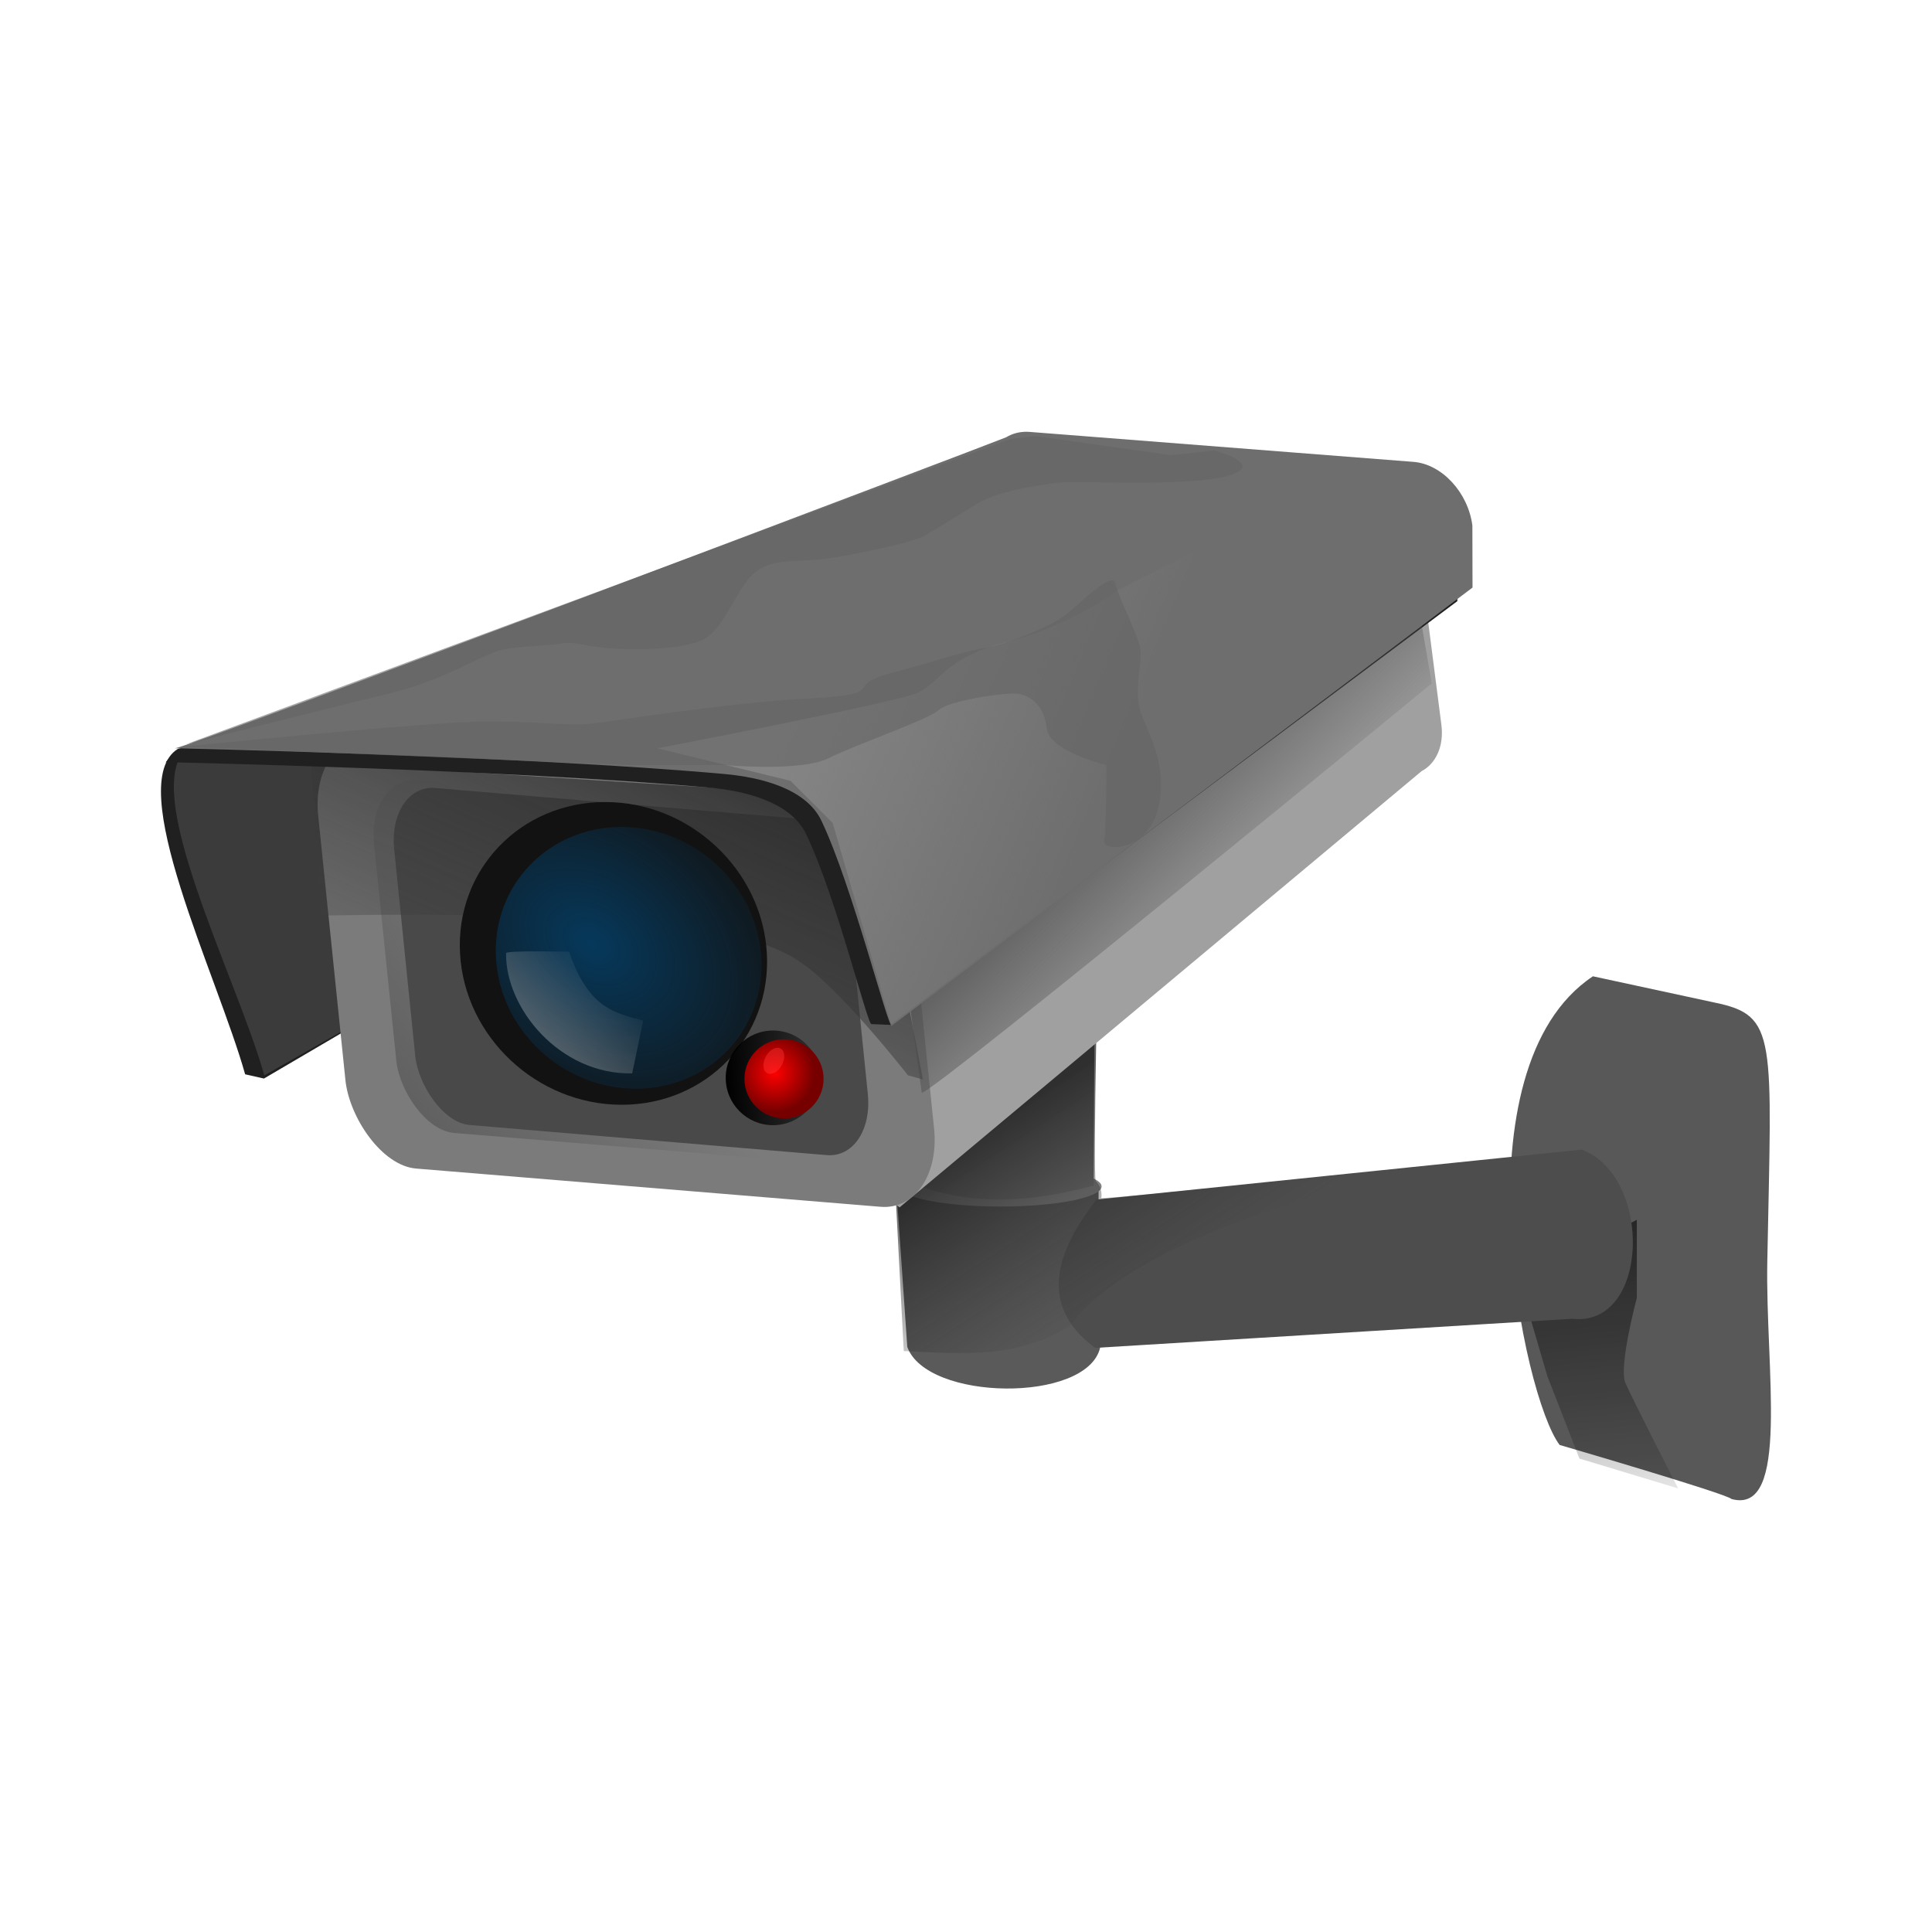 <svg:svg xmlns:dc="http://purl.org/dc/elements/1.1/" xmlns:ns1="http://sodipodi.sourceforge.net/DTD/sodipodi-0.dtd" xmlns:ns2="http://www.inkscape.org/namespaces/inkscape" xmlns:ns3="http://www.w3.org/1999/xlink" xmlns:ns5="http://creativecommons.org/ns#" xmlns:rdf="http://www.w3.org/1999/02/22-rdf-syntax-ns#" xmlns:svg="http://www.w3.org/2000/svg" height="1090.532" id="svg64969" version="1.1" viewBox="240.641 202.501 1090.532 1090.532" width="1090.532" ns1:docname="cctv.svg" ns2:export-filename="/home/efs/Workbench/1.png" ns2:export-xdpi="96" ns2:export-ydpi="96" ns2:version="0.92+devel unknown">
  <svg:defs id="defs64971">
    <svg:linearGradient gradientTransform="matrix(2.05,0,0,2.05,237.693,-337.785)" gradientUnits="userSpaceOnUse" id="linearGradient110359" x1="1275.531" x2="1279.82" y1="148.386" y2="195.364" ns2:collect="always" ns3:href="#linearGradient110353" />
    <svg:linearGradient id="linearGradient110353" ns2:collect="always">
      <svg:stop id="stop110355" offset="0" style="stop-color:#080808;stop-opacity:1;" />
      <svg:stop id="stop110357" offset="1" style="stop-color:#080808;stop-opacity:0;" />
    </svg:linearGradient>
    <svg:linearGradient gradientTransform="matrix(2.617,0,0,2.617,-475.444,-449.01)" gradientUnits="userSpaceOnUse" id="linearGradient110340" x1="1234.533" x2="1243.43" y1="164.322" y2="178.007" ns2:collect="always" ns3:href="#linearGradient72881" />
    <svg:linearGradient id="linearGradient72881" ns2:collect="always">
      <svg:stop id="stop72883" offset="0" style="stop-color:#0e0e0e;stop-opacity:1" />
      <svg:stop id="stop72885" offset="1" style="stop-color:#2f2f2f;stop-opacity:0;" />
    </svg:linearGradient>
    <svg:linearGradient gradientUnits="userSpaceOnUse" id="linearGradient72918" x1="3535.818" x2="3636.812" y1="-1149.144" y2="-1225.618" ns2:collect="always" ns3:href="#linearGradient66069" />
    <svg:linearGradient id="linearGradient66069" ns2:collect="always">
      <svg:stop id="stop66071" offset="0" style="stop-color:#5d5d5d;stop-opacity:1;" />
      <svg:stop id="stop66073" offset="1" style="stop-color:#5d5d5d;stop-opacity:0;" />
    </svg:linearGradient>
    <svg:linearGradient gradientTransform="matrix(2.617,0,0,2.617,-475.444,-449.01)" gradientUnits="userSpaceOnUse" id="linearGradient110331" x1="1203.497" x2="1187.755" y1="130.197" y2="165.726" ns2:collect="always" ns3:href="#linearGradient66049" />
    <svg:linearGradient id="linearGradient66049" ns2:collect="always">
      <svg:stop id="stop66051" offset="0" style="stop-color:#272727;stop-opacity:1" />
      <svg:stop id="stop66053" offset="1" style="stop-color:#4a4a4a;stop-opacity:0;" />
    </svg:linearGradient>
    <svg:linearGradient gradientUnits="userSpaceOnUse" id="linearGradient72922" x1="1230.02" x2="1241.41" y1="148.059" y2="159.497" ns2:collect="always" ns3:href="#linearGradient66034" />
    <svg:linearGradient id="linearGradient66034" ns2:collect="always">
      <svg:stop id="stop66036" offset="0" style="stop-color:#4a4a4a;stop-opacity:1;" />
      <svg:stop id="stop66038" offset="1" style="stop-color:#4a4a4a;stop-opacity:0;" />
    </svg:linearGradient>
    <svg:filter id="filter66042" style="color-interpolation-filters:sRGB" ns2:collect="always">
      <svg:feGaussianBlur id="feGaussianBlur66044" stdDeviation="0.739" ns2:collect="always" />
    </svg:filter>
    <svg:radialGradient cx="1196.325" cy="147.934" fx="1196.325" fy="147.934" gradientTransform="matrix(1.571,0.857,-0.53,1.294,-604.505,-1068.403)" gradientUnits="userSpaceOnUse" id="radialGradient72924" r="9.821" ns2:collect="always" ns3:href="#linearGradient72838" />
    <svg:linearGradient id="linearGradient72838" ns2:collect="always">
      <svg:stop id="stop72840" offset="0" style="stop-color:#004c80;stop-opacity:1;" />
      <svg:stop id="stop72842" offset="1" style="stop-color:#004c80;stop-opacity:0;" />
    </svg:linearGradient>
    <svg:linearGradient gradientUnits="userSpaceOnUse" id="linearGradient72926" x1="1214.971" x2="1223.081" y1="162.582" y2="162.189" ns2:collect="always" ns3:href="#linearGradient72806" />
    <svg:linearGradient id="linearGradient72806" ns2:collect="always">
      <svg:stop id="stop72808" offset="0" style="stop-color:#000000;stop-opacity:1;" />
      <svg:stop id="stop72810" offset="1" style="stop-color:#000000;stop-opacity:0;" />
    </svg:linearGradient>
    <svg:radialGradient cx="1217.079" cy="162.148" fx="1217.079" fy="162.148" gradientUnits="userSpaceOnUse" id="radialGradient72928" r="2.757" ns2:collect="always" ns3:href="#linearGradient72794" />
    <svg:linearGradient id="linearGradient72794" ns2:collect="always">
      <svg:stop id="stop72796" offset="0" style="stop-color:#ff0000;stop-opacity:1;" />
      <svg:stop id="stop72798" offset="1" style="stop-color:#760000;stop-opacity:1" />
    </svg:linearGradient>
    <svg:linearGradient gradientTransform="matrix(2.617,0,0,2.617,-475.444,-449.01)" gradientUnits="userSpaceOnUse" id="linearGradient110319" x1="1194.745" x2="1206.041" y1="167.138" y2="155.19" ns2:collect="always" ns3:href="#linearGradient72849" />
    <svg:linearGradient id="linearGradient72849" ns2:collect="always">
      <svg:stop id="stop72851" offset="0" style="stop-color:#ffffff;stop-opacity:1;" />
      <svg:stop id="stop72853" offset="1" style="stop-color:#ffffff;stop-opacity:0;" />
    </svg:linearGradient>
    <svg:linearGradient gradientTransform="matrix(2.05,0,0,2.05,237.693,-337.785)" gradientUnits="userSpaceOnUse" id="linearGradient110369" x1="1214.04" x2="1240.008" y1="105.139" y2="115.952" ns2:collect="always" ns3:href="#linearGradient110363" />
    <svg:linearGradient id="linearGradient110363" ns2:collect="always">
      <svg:stop id="stop110365" offset="0" style="stop-color:#858585;stop-opacity:1;" />
      <svg:stop id="stop110367" offset="1" style="stop-color:#858585;stop-opacity:0;" />
    </svg:linearGradient>
  </svg:defs>
  <ns1:namedview bordercolor="#d8d8d8" borderopacity="1" id="base" pagecolor="#ffffff" showgrid="false" ns2:current-layer="layer2" ns2:cx="1366.077" ns2:cy="452.68185" ns2:document-rotation="0" ns2:document-units="px" ns2:object-nodes="true" ns2:object-paths="true" ns2:pageopacity="0.0" ns2:pageshadow="2" ns2:showpageshadow="false" ns2:snap-global="false" ns2:snap-nodes="true" ns2:snap-page="true" ns2:snap-perpendicular="true" ns2:snap-tangential="true" ns2:window-height="1139" ns2:window-maximized="1" ns2:window-width="1920" ns2:window-x="0" ns2:window-y="32" ns2:zoom="0.684" />
  <svg:g id="layer2" ns2:groupmode="layer" ns2:label="Layer 1">
    <svg:g id="g37196" transform="matrix(3.096,0,0,3.096,-7711.176,884.312)">
      <svg:path d="m 2858.836,-42.227 22.246,4.803 c 11.405,2.356 10.33,6.171 9.544,47.27 -0.37,19.368 4.226,46.152 -6.511,43.232 -1.011,-1.011 -31.347,-9.859 -31.347,-9.859 -6.692,-8.73 -19.159,-68.647 6.067,-85.446 z" id="path6697" style="color:#000000;display:inline;overflow:visible;visibility:visible;fill:#585858;fill-opacity:1;fill-rule:nonzero;stroke:none;stroke-width:1px;marker:none;enable-background:accumulate" ns1:nodetypes="ccsccc" ns2:connector-curvature="0" />
      <svg:path d="m 2731.805,-3.992 2.022,29.325 c 3.526,9.9 32.574,10.272 35.139,0.253 -0.281,-9.775 -0.306,-19.55 -0.253,-29.325 z" id="path6703" style="color:#000000;display:inline;overflow:visible;visibility:visible;fill:#5a5a5a;fill-opacity:1;fill-rule:nonzero;stroke:none;stroke-width:1px;marker:none;enable-background:accumulate" ns1:nodetypes="ccccc" ns2:connector-curvature="0" />
      <svg:path d="M 2866.841,2.163 V 16.397 c 0,0 -3.349,12.56 -2.093,15.49 1.256,2.931 9.629,19.258 9.629,19.258 l -18.002,-5.443 -5.861,-15.072 -5.024,-17.165 z" id="path110316" style="color:#000000;display:inline;overflow:visible;visibility:visible;fill:url(#linearGradient110359);fill-opacity:1;fill-rule:nonzero;stroke:none;stroke-width:1.188;marker:none;enable-background:accumulate" ns2:connector-curvature="0" />
      <svg:path d="m 2855.044,20.214 -86.963,5.309 c -8.216,-6.069 -9.542,-14.584 0.253,-27.049 l 88.479,-9.101 c 13.016,4.972 12.327,32.442 -1.77,30.841 z" id="path6699" style="color:#000000;display:inline;overflow:visible;visibility:visible;fill:#4d4d4d;fill-opacity:1;fill-rule:nonzero;stroke:none;stroke-width:1px;marker:none;enable-background:accumulate" ns1:nodetypes="ccccc" ns2:connector-curvature="0" />
      <svg:ellipse cx="3584.927" cy="-596.19" id="path6701" rx="45.927" ry="8.377" style="color:#000000;display:inline;overflow:visible;visibility:visible;fill:#818181;fill-opacity:1;fill-rule:nonzero;stroke:none;stroke-width:1px;marker:none;enable-background:accumulate" transform="matrix(0.402,0,0,0.438,1309.655,257.213)" />
      <svg:path d="m 2732.69,-5.319 0.506,-35.645 34.886,-26.544 -0.254,63.452 c -7.482,1.863 -21.026,5.181 -35.139,-1.264 z" id="path6711" style="color:#000000;display:inline;overflow:visible;visibility:visible;fill:#737373;fill-opacity:1;fill-rule:nonzero;stroke:none;stroke-width:1px;marker:none;enable-background:accumulate" ns1:nodetypes="ccccc" ns2:connector-curvature="0" />
      <svg:path d="m 2600.832,-83.683 c -9.997,6.333 7.198,41.279 12.278,59.325 l 3.429,0.773 152.972,-89.733 -11.544,-16.954 z" id="path6693" style="color:#000000;display:inline;overflow:visible;visibility:visible;fill:#202020;fill-opacity:1;fill-rule:nonzero;stroke:none;stroke-width:1px;marker:none;enable-background:accumulate" ns1:nodetypes="cccccc" ns2:connector-curvature="0" />
      <svg:path d="m 2832.974,-8.107 c -35.707,7.127 -60.876,17.835 -69.547,29.671 -9.887,5.969 -19.109,5.031 -30.238,4.536 l -1.512,-28.915 6.426,-24.757 30.606,-23.992 c 0,0 -1.078,45.726 -0.511,46.67 1.369,1.346 1,3.116 1,3.116 7.012,-0.32 48.111,-4.763 63.776,-6.328 z" id="path72857" style="color:#000000;display:inline;overflow:visible;visibility:visible;opacity:0.668;fill:url(#linearGradient110340);fill-opacity:1;fill-rule:nonzero;stroke:#000000;stroke-width:5.49;stroke-linecap:butt;stroke-linejoin:miter;stroke-miterlimit:4;stroke-dasharray:none;stroke-dashoffset:0;stroke-opacity:0;marker:none;enable-background:accumulate" ns1:nodetypes="cccccccccc" ns2:connector-curvature="0" />
      <svg:path d="m 2602.74,-83.934 c -9.323,7.087 8.785,41.726 13.865,59.772 l 156.401,-88.961 -19.729,-27.439 z" id="path6691" style="color:#000000;display:inline;overflow:visible;visibility:visible;fill:#3b3b3b;fill-opacity:1;fill-rule:nonzero;stroke:none;stroke-width:1px;marker:none;enable-background:accumulate" ns1:nodetypes="ccccc" ns2:connector-curvature="0" />
      <svg:g id="g6687" style="display:inline" transform="matrix(0.437,0.025,-0.025,0.437,1151.676,363.64)">
        <svg:path d="m 3590.031,-897.812 c -2.935,0.107 -5.576,0.989 -7.75,2.469 -0.012,0.008 -0.019,0.023 -0.031,0.031 -5.959,2.916 -265.305,129.781 -269.344,129.781 L 3558,-588.25 3764.656,-782.031 c 0.012,-0.007 0.019,-0.024 0.031,-0.031 5.777,-3.442 8.8,-10.936 7.156,-19.75 l -13.125,-70.25 c -2.292,-12.289 -12.721,-22.36 -23.406,-22.594 L 3591,-897.812 c -0.334,-0.007 -0.643,-0.012 -0.969,0 z" id="rect6680" style="color:#000000;display:inline;overflow:visible;visibility:visible;fill:#a0a0a0;fill-opacity:1;fill-rule:nonzero;stroke:none;stroke-width:1px;marker:none;enable-background:accumulate" transform="translate(0,-447.638)" ns2:connector-curvature="0" />
        <svg:rect height="180.532" id="rect6678" rx="25.94" ry="34.937" style="color:#000000;display:inline;overflow:visible;visibility:visible;fill:#7b7b7b;fill-opacity:1;fill-rule:nonzero;stroke:none;stroke-width:1px;marker:none;enable-background:accumulate" transform="matrix(1,0.025,0.159,0.987,0,0)" width="245.945" x="3511.968" y="-1324.389" />
        <svg:rect height="147.812" id="rect66057" rx="21.239" ry="28.605" style="color:#000000;display:inline;overflow:visible;visibility:visible;fill:url(#linearGradient72918);fill-opacity:1;fill-rule:nonzero;stroke:none;stroke-width:1px;marker:none;enable-background:accumulate" transform="matrix(1,0.025,0.159,0.987,0,0)" width="201.37" x="3534.255" y="-1308.029" />
        <svg:rect height="141.019" id="rect66059" rx="19.947" ry="27.29" style="color:#000000;display:inline;overflow:visible;visibility:visible;fill:#494949;fill-opacity:1;fill-rule:nonzero;stroke:none;stroke-width:1px;marker:none;enable-background:accumulate" transform="matrix(1,0.027,0.158,0.988,0,0)" width="189.122" x="3542.182" y="-1311.166" />
      </svg:g>
      <svg:path d="m 2626.978,-53.276 c 0,0 50.907,-1.42 75.601,3.763 3.825,0.803 7.612,2.151 10.956,4.175 7.484,4.528 20.411,21.167 20.411,21.167 l 2.74,0.756 -9.922,-51.405 -101.675,-6.426 z" id="path66046" style="color:#000000;display:inline;overflow:visible;visibility:visible;fill:url(#linearGradient110331);fill-opacity:1;fill-rule:nonzero;stroke:none;stroke-width:1.4;marker:none;enable-background:accumulate" ns1:nodetypes="cssccccc" ns2:connector-curvature="0" />
      <svg:path d="m 2752.947,-139.028 c -1.427,-0.028 -2.732,0.328 -3.828,0.987 0,0.006 0,0.01 -0.027,0.016 -2.654,1.119 -120.372,44.733 -146.602,54.144 -3.136,1.125 -3.689,2.627 -3.898,2.615 0,0 62.494,1.335 99.142,4.636 6.508,0.586 14.846,2.605 17.665,8.501 5.597,11.707 11.213,35.027 11.912,34.616 l 3.45,0.144 103.355,-77.254 -0.027,-11.316 c -0.777,-6.026 -5.564,-11.197 -10.743,-11.601 l -69.943,-5.46 c -0.162,-0.012 -0.311,-0.024 -0.47,-0.026 z" id="path6695" style="color:#000000;display:inline;overflow:visible;visibility:visible;fill:#202020;fill-opacity:1;fill-rule:nonzero;stroke:none;stroke-width:1px;marker:none;enable-background:accumulate" ns1:nodetypes="cccscssccccccc" ns2:connector-curvature="0" />
      <svg:path d="m 1227.327,163.56 c 1.083,-0.217 35.529,-28.524 35.529,-28.524 l -1.3,-7.582 -36.54,19.064 z" id="path66003" style="color:#000000;display:inline;overflow:visible;visibility:visible;fill:url(#linearGradient72922);fill-opacity:1;fill-rule:nonzero;stroke:none;stroke-width:1.4;marker:none;filter:url(#filter66042);enable-background:accumulate" transform="matrix(2.617,0,0,2.617,-475.444,-449.01)" ns2:connector-curvature="0" />
      <svg:path d="m 2755.715,-141.503 c -1.427,-0.028 -2.733,0.328 -3.828,0.987 0,0.006 0,0.01 -0.027,0.016 -2.971,1.253 -149.612,56.809 -151.571,56.699 0,0 63.565,1.395 100.213,4.696 6.508,0.586 14.847,2.605 17.665,8.501 5.596,11.707 12.133,37.801 12.832,37.389 l 105.885,-79.884 -0.027,-11.316 c -0.778,-6.026 -5.564,-11.197 -10.743,-11.601 l -69.943,-5.46 c -0.162,-0.012 -0.311,-0.024 -0.47,-0.026 z" id="path6685" style="color:#000000;display:inline;overflow:visible;visibility:visible;fill:#6e6e6e;fill-opacity:1;fill-rule:nonzero;stroke:none;stroke-width:1px;marker:none;enable-background:accumulate" ns1:nodetypes="ccccsscccccc" ns2:connector-curvature="0" />
      <svg:circle cx="1199.164" cy="149.334" id="path66077" r="9.821" style="color:#000000;display:inline;overflow:visible;visibility:visible;fill:#121212;fill-opacity:1;fill-rule:nonzero;stroke:none;stroke-width:1.4;marker:none;enable-background:accumulate" transform="matrix(2.848,0,0.154,2.81,-757.958,-466.029)" />
      <svg:circle cx="1199.164" cy="149.334" id="path72836" r="9.821" style="color:#000000;display:inline;overflow:visible;visibility:visible;opacity:0.668;fill:url(#radialGradient72924);fill-opacity:1;fill-rule:nonzero;stroke:none;stroke-width:1.4;marker:none;enable-background:accumulate" transform="matrix(2.464,0,0.133,2.43,-291.565,-408.472)" />
      <svg:g id="g72816" style="display:inline" transform="matrix(2.617,0,0,2.617,-475.444,-449.01)">
        <svg:circle cx="1217.729" cy="162.582" id="path72802" r="2.757" style="color:#000000;display:inline;overflow:visible;visibility:visible;fill:url(#linearGradient72926);fill-opacity:1;fill-rule:nonzero;stroke:none;stroke-width:1.4;marker:none;enable-background:accumulate" transform="matrix(1.196,0,0,1.196,-239.437,-31.934)" />
        <svg:circle cx="1217.729" cy="162.582" id="path72791" r="2.757" style="color:#000000;display:inline;overflow:visible;visibility:visible;fill:url(#radialGradient72928);fill-opacity:1;fill-rule:nonzero;stroke:none;stroke-width:1.4;marker:none;enable-background:accumulate" />
        <svg:circle cx="1216.369" cy="161.447" id="path72814" r="0.975" style="color:#000000;display:inline;overflow:visible;visibility:visible;fill:#ff3636;fill-opacity:0.429;fill-rule:nonzero;stroke:none;stroke-width:1.4;marker:none;enable-background:accumulate" transform="matrix(0.569,0.311,-0.48,0.877,602.402,-358.554)" />
      </svg:g>
      <svg:path d="m 2683.675,-24.524 2.004,-9.622 c -4.92,-1.384 -9.947,-2.046 -13.497,-12.562 0,0 -11.626,-0.267 -11.492,0.267 -0.176,9.961 9.745,22.178 22.985,21.916 z" id="path72846" style="color:#000000;display:inline;overflow:visible;visibility:visible;opacity:0.668;fill:url(#linearGradient110319);fill-opacity:1;fill-rule:nonzero;stroke:#000000;stroke-width:5.49;stroke-linecap:butt;stroke-linejoin:miter;stroke-miterlimit:4;stroke-dasharray:none;stroke-dashoffset:0;stroke-opacity:0;marker:none;enable-background:accumulate" ns1:nodetypes="ccccc" ns2:connector-curvature="0" />
      <svg:path d="m 2688.256,-83.793 c 0,0 43.221,-8.289 47.365,-10.065 4.145,-1.776 4.923,-6.433 16.404,-9.329 11.566,-2.918 20.286,-9.473 20.286,-9.473 l 16.595,-8.433 27.827,-15.394 13.617,2.368 c 0,0 5.921,2.368 5.921,5.329 0,2.96 1.776,14.21 1.776,14.21 l -107.164,81.113 -10.657,-36.708 -7.697,-7.697 z" id="path110361" style="color:#000000;display:inline;overflow:visible;visibility:visible;fill:url(#linearGradient110369);fill-opacity:1;fill-rule:nonzero;stroke:none;stroke-width:1.188;marker:none;enable-background:accumulate" ns1:nodetypes="cssccccsccccc" ns2:connector-curvature="0" />
      <svg:path d="m 2602.252,-84.499 150.297,-55.681 4.571,-0.553 24.734,3.484 7.954,-0.837 c 0,0 9.629,2.512 2.512,4.605 -7.117,2.093 -27.213,0.837 -30.98,1.256 -3.768,0.419 -11.304,1.675 -14.653,3.768 -3.349,2.093 -7.536,4.605 -9.629,5.861 -2.093,1.256 -12.141,3.349 -17.584,4.187 -5.442,0.837 -10.885,-0.419 -14.234,3.349 -3.349,3.768 -5.024,10.048 -9.21,11.722 -4.186,1.675 -12.978,1.675 -17.165,1.256 -4.187,-0.419 -6.28,-1.256 -7.955,-0.837 -1.675,0.419 -7.954,0.419 -11.304,1.256 -3.349,0.837 -10.048,5.443 -20.514,7.954 -10.466,2.512 -36.842,9.21 -36.842,9.21 z" id="path110371" style="color:#000000;display:inline;overflow:visible;visibility:visible;fill:#656565;fill-opacity:0.579;fill-rule:nonzero;stroke:none;stroke-width:1.188;marker:none;enable-background:accumulate" ns1:nodetypes="cccccccccscccsccc" ns2:connector-curvature="0" />
      <svg:path d="m 2683.471,-80.731 h 17.165 c 0,0 13.816,1.256 18.839,-1.256 5.024,-2.512 18.421,-7.117 20.096,-8.792 1.675,-1.675 12.56,-3.349 14.653,-2.931 2.093,0.419 4.605,2.093 5.024,6.28 0.419,4.187 10.885,6.698 10.885,6.698 0,0 0,11.722 -0.419,13.816 -0.419,2.093 8.373,2.093 10.048,-6.698 1.675,-8.792 -3.349,-14.653 -3.768,-18.421 -0.419,-3.768 0.419,-6.698 0.419,-9.21 0,-2.512 -4.187,-10.048 -4.605,-12.56 -0.419,-2.512 -6.28,3.349 -8.792,5.443 -2.512,2.093 -10.466,5.443 -15.072,6.28 -4.605,0.837 -7.954,2.093 -17.165,4.605 -9.21,2.512 0.419,3.768 -15.072,4.605 -15.49,0.837 -35.586,4.187 -39.772,4.605 -4.187,0.419 -8.373,-0.419 -18.84,-0.419 -10.466,0 -55.262,4.605 -55.262,4.605 z" id="path110373" style="color:#000000;display:inline;overflow:visible;visibility:visible;fill:#656565;fill-opacity:0.579;fill-rule:nonzero;stroke:none;stroke-width:1.188;marker:none;enable-background:accumulate" ns2:connector-curvature="0" />
    </svg:g>
  </svg:g>
</svg:svg>